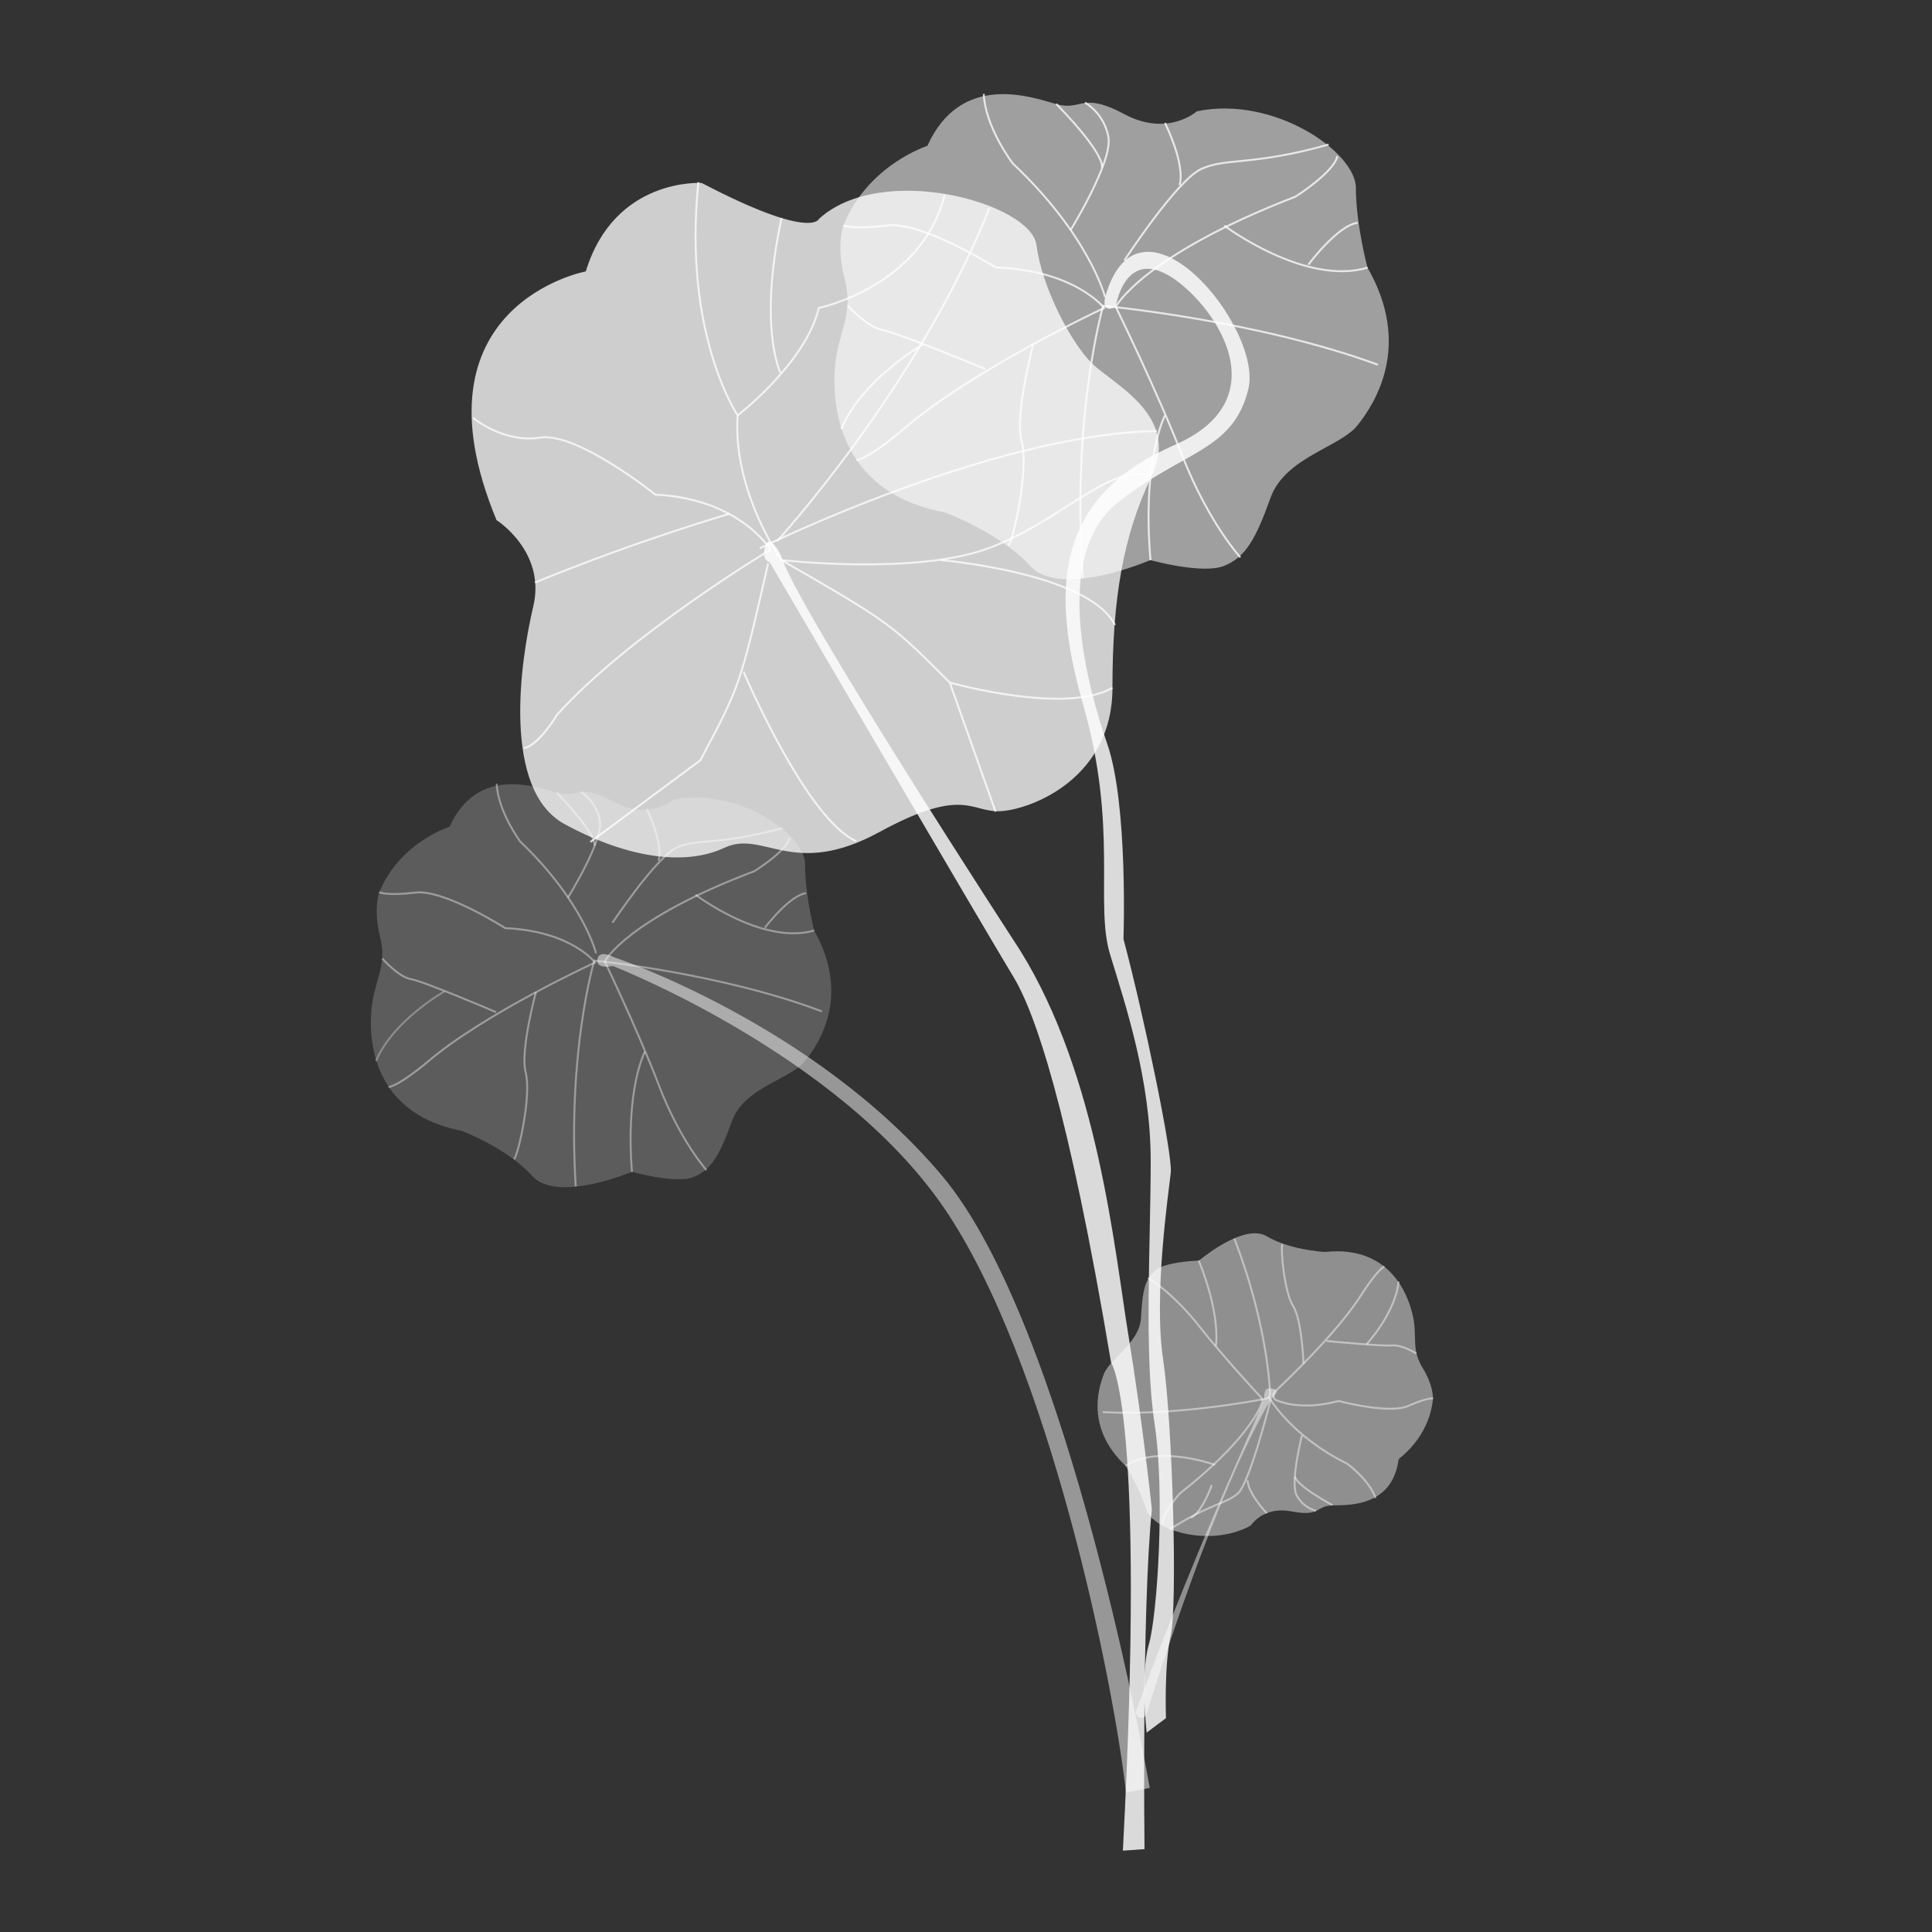 <svg xmlns="http://www.w3.org/2000/svg" viewBox="0 0 1000 1000" style="enable-background:new 0 0 1000 1000" xml:space="preserve"><rect x="0" y="0" width="1000" height="1000" fill="#333333" stroke="none"/><style>.st0{opacity:.82;fill:#fff;enable-background:new}.st2{opacity:.76;fill:none;stroke:#fff;stroke-miterlimit:10}.st2,.st5,.st7,.st8{enable-background:new}.st5{opacity:.4;fill:none;stroke:#fff;stroke-miterlimit:10}.st7,.st8{opacity:.45}.st7{fill:none;stroke:#fff;stroke-miterlimit:10}.st8{fill:#fff}</style><g id="Layer_6"><path class="st0" d="M577.5 158.8s4-27.5 25-17.5 64 63.5 5.5 89-66 69.5-47.5 133.9c18.5 64.5 6 103.5 14.1 129.9 8.1 26.5 21 65 21 106.9s-3.5 100 2 135.9c5.5 36 1.5 99-3 114.4-4.5 15.5-1.1 45.5-1.1 45.5l10-7.5s-1-28 2.5-43 1-109.5-4-142.9c-5-33.5 3-87 4-96.5s-14.1-82-24.5-120.9c0 0 2.5-69.5-8.4-101s-28.5-97.9 5.5-124.9 59.5-26.5 67.5-58.5-56.5-110-74-48c-.1.2-2.5 9.1 5.4 5.2z"/><path d="M595.1 925.4s-41.3-238.5-107.7-317.1-169.8-112.9-169.8-112.9-7.6-4.2-8.4 1.2 8 3.4 8 3.4 116.2 45.1 171 124.6 88.5 247.4 94.6 303.3l12.3-2.5z" style="opacity:.49;fill:#fff;enable-background:new"/><path class="st0" d="m581.2 957.9 11.2-.8s-1.5-123.3 3.8-175.9c0 0-4.5-43.3-12-89.2-7.5-45.8-15.7-135-56.2-200.1 0 0-116.2-178.4-123.7-204.2 0 0-6-12.5-8.2-5-2.3 7.5 2.3 8.3 2.3 8.3s114.7 195.9 125.9 214.2 28.4 66.7 50.8 200.1c.1 0 18.1 25 6.1 252.6z"/><path class="st2" d="M271.3 387.3c8-2 17-17.3 17-17.3 37.4-41.7 110.5-85.5 110.5-85.5s-15.9-26.4-59.6-28.5c0 0-40.5-32.5-59.6-29.5s-34.7-10.2-34.7-10.2"/><path d="M619.5 57.6s-15 13.5-37.5 1.5-21.7-1.5-35.2-5.2C533.3 50 497.3 37.3 480 75.5c0 0-30.7 9.7-43.5 41.2 0 0-3.8 10.5.7 27.7s-2.2 25.5-4.5 41.2S429 254 489 265.2c0 0 28.5 10.5 44.2 27.7 15.7 17.2 62.2-3 62.2-3s27 7.5 38.2 3 16.5-14.2 24-35.2 36-26.2 45-37.5 28.5-41.2 5.2-81.7c0 0-6-22.5-6-41.2s-42.6-48-82.3-39.7z" style="opacity:.53;fill:#fff;enable-background:new"/><path class="st2" d="M443.3 238.2c7.5-1.5 24-15.8 24-15.8 35.2-30.7 104.2-63 104.2-63s-15-19.5-56.2-21c0 0-38.2-24-56.2-21.7-18 2.2-22.5 0-22.5 0"/><path class="st2" d="M560.5 299.2c-6-84.5 10.5-140.9 10.5-140.9s79.2 7.3 142.2 30.5M534.8 178.2s-9.8 36.7-6 50.2c3.8 13.5-3.8 49.5-6.7 54M572 153.8s-8-31.7-47.8-69.2c0 0-14.3-18.7-15-36M687.7 74.8c-39.7 11.2-53.2 6.7-66 12.7S582 134.8 582 134.8M610.5 95.8s3.8-8.2-7.5-32.2"/><path class="st2" d="M692.2 80.8c-1.5 8.2-21.7 21-21.7 21-79.5 30.7-93 57-93 57s21 42.7 34.5 77.2 30 52.5 30 52.5"/><path class="st2" d="M633.7 116.8s42 31.5 74.2 21.7"/><path class="st2" d="M677.2 137s15-20.3 25.5-21.7M603 215s-12 22.5-7.5 75M510 191s-45-18.7-53.2-20.2c-8.2-1.5-18-12.7-18-12.7"/><path class="st2" d="M477.8 178.2s-31.9 18.4-42.4 43.9M554.2 119s21.8-35.4 19.5-48c-1.3-7.4-5.7-13.9-12.1-17.9"/><path class="st2" d="M546.7 53.8s24.5 24.5 23.7 33"/><path d="M348.5 413.9s-12.5 11.1-31.1 1-18-1.4-29.2-4.6c-11.2-3.2-41-14.1-55.5 17.6 0 0-25.6 7.9-36.4 33.9 0 0-3.2 8.7.4 23s-2 21.1-4 34.2c-2 13.1-3.6 56.6 46.2 66.3 0 0 23.6 8.9 36.5 23.3s51.7-2.1 51.7-2.1 22.3 6.4 31.7 2.8c9.4-3.6 13.8-11.7 20.1-29.1 6.4-17.4 30-21.5 37.6-30.8s23.9-34 4.9-67.8c0 0-4.8-18.7-4.7-34.3.2-15.4-35.1-40-68.2-33.4z" style="opacity:.2;fill:#fff;enable-background:new"/><path class="st5" d="M201.1 562.7c6.2-1.2 20-12.9 20-12.9 29.5-25.3 86.9-51.6 86.9-51.6s-12.3-16.3-46.5-17.8c0 0-31.6-20.2-46.5-18.4s-18.7-.2-18.7-.2"/><path class="st5" d="M298 614.1c-4.4-70.1 9.6-116.9 9.6-116.9s65.7 6.5 117.8 26.3M277.4 513.5s-8.3 30.4-5.3 41.7c3 11.2-3.4 41.1-6 44.8M308.5 493.4s-6.4-26.4-39.2-57.8c0 0-11.7-15.7-12.2-30M405.1 428.6c-33.1 9.1-44.2 5.3-54.8 10.1-10.6 4.9-33.3 38.9-33.3 38.9M340.8 445.5s3.2-6.8-6-26.8"/><path class="st5" d="M408.7 433.6c-1.3 6.8-18.2 17.3-18.2 17.3-66.2 25-77.5 46.7-77.5 46.7s17.1 35.6 28.1 64.3c11 28.7 24.6 43.8 24.6 43.8"/><path class="st5" d="M360 463.1s34.6 26.4 61.5 18.5"/><path class="st5" d="M395.9 480.2s12.6-16.7 21.3-17.9M333.8 544.4s-10.1 18.6-6.7 62.2M256.8 523.9s-37.2-15.9-44.1-17.1c-6.8-1.3-14.8-10.7-14.8-10.7"/><path d="M230.1 513.1s-26.6 15-35.5 36.1" style="opacity:.3;fill:none;stroke:#fff;stroke-miterlimit:10;enable-background:new"/><path class="st5" d="M294 464.5s18.3-29.3 16.5-39.7c-1.1-6.2-4.7-11.6-9.9-14.9"/><path class="st5" d="M288.2 410.3s20.2 20.5 19.5 27.5"/><path class="st7" d="M627.2 768.7s-5 14.2-10.8 16.9"/><path class="st8" d="M590.4 889.2c1.3.1 2.6-.7 3-2 4.9-15.8 35.7-114 64.1-162.4.2-.3.3-.5.6-.7 1.1-1 4.6-4.4 1.2-5.2-4-1-5 .5-5 4.5s-30.2 64.5-66.2 161.9c-.6 1.4.2 3.1 1.6 3.6.2.2.5.3.7.3z"/><path class="st8" d="M646.7 790c.4-.2.7-.5 1-.8 1.5-2 7.9-9.4 20.8-6.9 15 2.9 12.6-2.9 21.1-3.1 8.4-.2 30.5.8 34.2-23 .1-.7.5-1.4 1.1-1.8 3.3-2.6 15.2-13.1 16.8-30.4v-.3c0-1.1-.2-7.3-5.3-15.6-5.6-9.1-3.2-15-4.6-24.4-1.5-9.4-9.8-39.5-45.8-35.7h-.4c-2.1-.1-18.7-1.4-29.9-8.1-10.8-6.4-30.4 8.8-34.4 12-.5.4-1 .6-1.6.6-3.6.2-16.6 1-21.5 4.9-5.6 4.5-6.9 11-7.6 24.4-.6 13.3-16 21.2-19.2 29.3-3.2 8.1-9 28.4 11 47.4.2.2.3.3.4.5 1.2 1.9 7.5 12.5 10.5 22.2 3.2 10.7 32.2 19.9 53.4 8.8z"/><path class="st7" d="M716.6 655.5c-4 2.2-11 13.2-11 13.2-12.1 19.5-37 43.4-45.6 51.5-1.1 1-1.2 2.8-.2 4 .3.3.7.6 1.1.7 5.2 2 15.6 4.5 31.3.4.5-.1.9-.1 1.4 0 4.1 1.1 26.3 6.4 35.3 2.4 9.9-4.4 12.9-3.9 12.9-3.9M638.9 641.1c15.4 39.9 18.1 71.3 18.5 80 .1 1.4-.9 2.7-2.3 2.9-10 1.9-49.6 8.9-84.3 6.9"/><path class="st7" d="M674.7 705.8s-.8-22.7-5.4-29.8c-4.5-7.1-6.5-29-5.6-32M656.7 723s11.1 20 40.2 34.4c.1.1.3.1.4.2 1.5 1.1 11.5 8.8 14.7 17.8"/><path class="st7" d="M605.3 791.7c20.8-13.4 29.3-13.2 35.5-18.8s16.9-48.4 16.9-48.4M645.8 766.2s-.7 5.4 9.9 17.1"/><path class="st7" d="M601.7 789c-.5-4.6 7.3-14.1 8.6-15.6l.4-.4c32.5-25.6 40.6-41.8 42.5-46.9.4-1 .2-2.1-.6-2.9-4.3-4.6-20.3-22.1-32.1-37-13.7-17.4-26.3-24.8-26.3-24.8"/><path class="st7" d="M628.9 758.2s-29.5-10.7-46.3.5M629.3 696.7s2.9-15-8.8-44.2M686.6 694.1s29 2.8 34 2.3 12.5 4.2 12.5 4.2"/><path class="st7" d="M707.3 695.8s15-16.1 16.6-32.5M673.9 743s-6.2 24.1-2.8 30.9c2.1 4 5.7 6.9 10.1 8.1"/><path class="st7" d="M689.6 779s-18.3-9.7-19.3-14.7"/><path d="M257 269.2s25.8 16.3 19 44.8c-6.8 28.5-16.3 94.9 16.3 112.6s62.4 21.7 82.7 12.2c20.3-9.5 35.3 16.3 80.1-8.1s47.5-9.5 63.7-10.9c16.3-1.4 57-17.6 57-63.7s5.4-78.7 20.4-109.9c14.9-31.2-20.4-47.5-31.2-58.3-10.8-10.8-25.8-39.4-28.5-61-2.7-21.7-80-43.4-112.6-13.6 0 0-3.7 11.2-60.7-18.6 0 0-45.1-3-60 45.8-.1-.1-92.3 17.5-46.2 128.7z" style="opacity:.76;fill:#fff;enable-background:new"/><path class="st2" d="M361.5 94.3C353.3 173 381.8 215 381.8 215c-2.7 39.4 22.7 74.9 22.7 74.9s68.2 7.8 106.2-5.8 63.7-44.8 85.4-37.9"/><path class="st2" d="M381.8 215s35.3-27.1 42-55.6c0 0 52.9-10.8 65.1-58.3"/><path class="st2" d="M404 193s-11.7-23.1.5-80.1M377.7 265.9s-46.9 13.5-100.8 35.6M393.3 283.8s120-59.3 205.5-60.7"/><path class="st2" d="M402.2 280.1s73.2-80 109.9-172.3M486.9 289.9s76.6 6.5 90.2 33.6M404.5 289.9c57.1 32.9 56.7 33 87.1 63.4l23.7 66.8M397.6 291.6c-14.7 64.2-14.9 63.9-35.1 101.9l-56.9 42.3M491.7 353.3c2.7.8 60.1 16.5 84.1 2.7M384.9 347.7c1 2.6 32.9 76.6 58.3 87.7"/></g></svg>